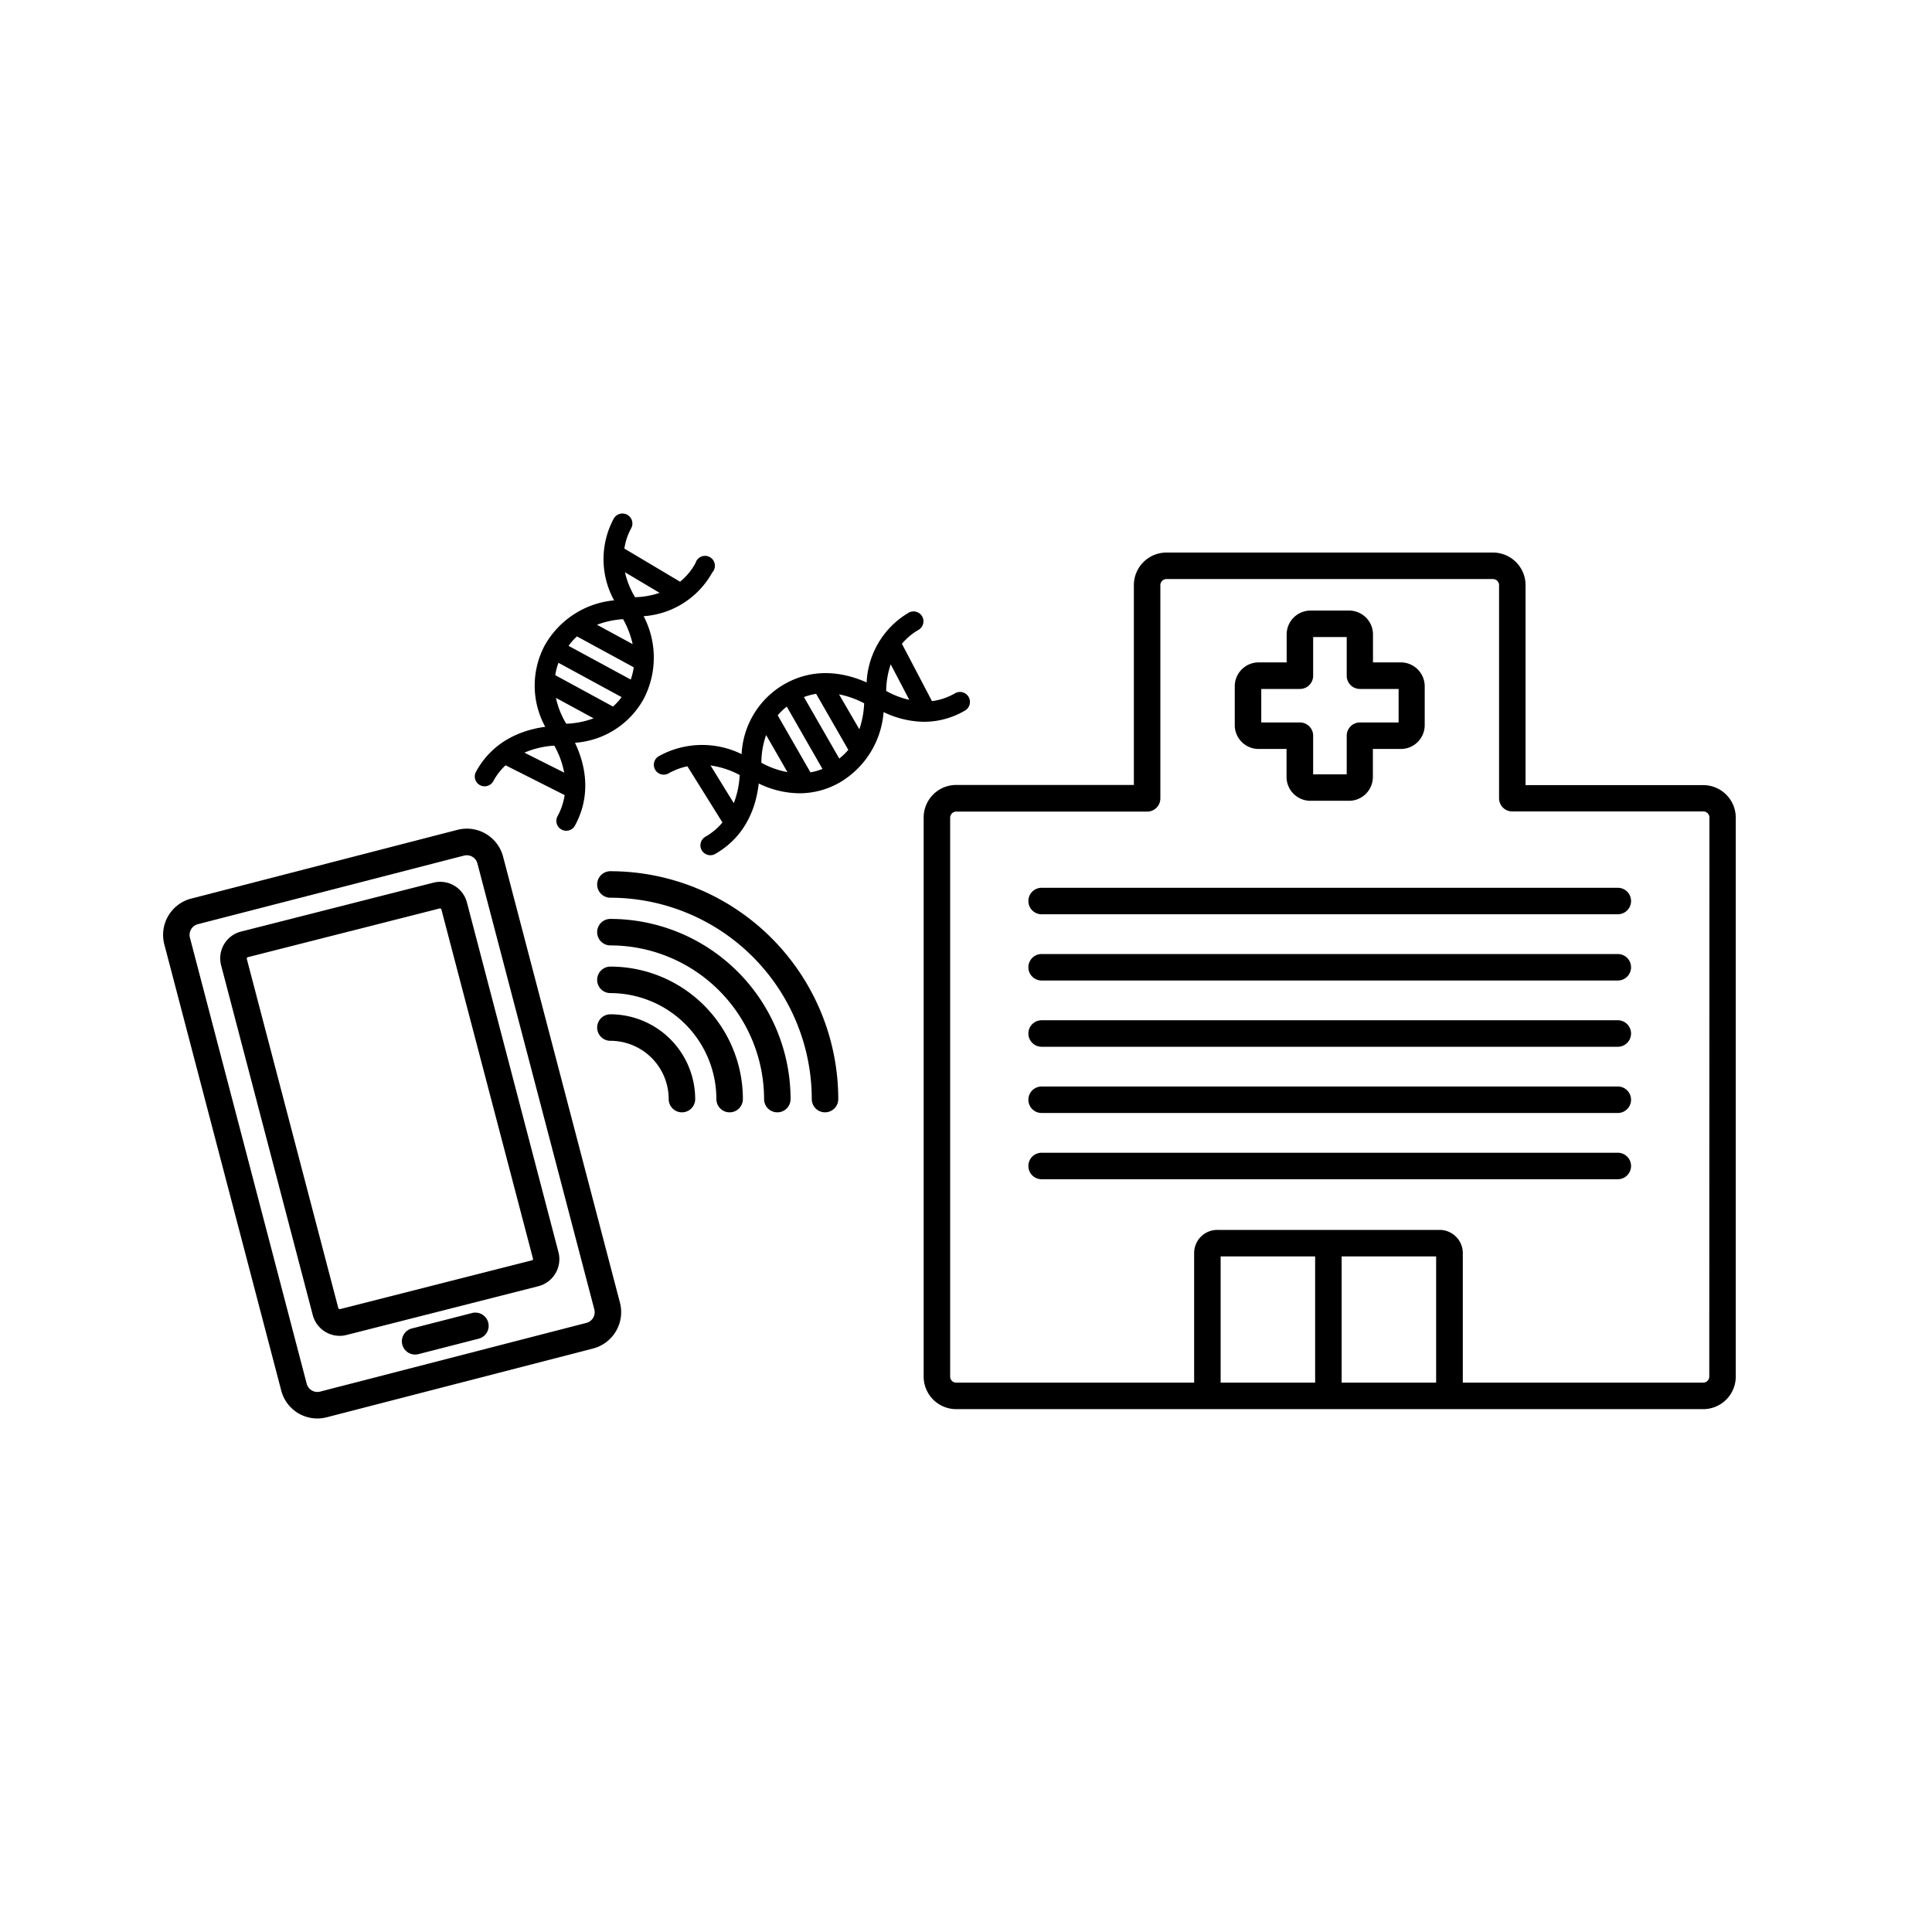 <svg id="design" xmlns="http://www.w3.org/2000/svg" viewBox="0 0 350 350"><path d="M91.14,155.19a6.79,6.79,0,0,0-8.29-4.85L34.63,162.79a6.79,6.79,0,0,0-4.86,8.3l21.17,80.79a6.76,6.76,0,0,0,8.3,4.86l48.22-12.45h0a6.81,6.81,0,0,0,4.85-8.3Zm15.11,84.46L58,252.1a2,2,0,0,1-1.52-.21,2,2,0,0,1-.92-1.22L34.41,169.88a2,2,0,0,1,1.42-2.45L84.06,155a2.22,2.22,0,0,1,.51-.06,2,2,0,0,1,1,.27,2,2,0,0,1,.92,1.22l21.18,80.79A2,2,0,0,1,106.25,239.65Z"/><path d="M84.6,163.53a5,5,0,0,0-6.14-3.61l-34.79,8.84a5,5,0,0,0-3.6,6.16L56.65,238.2A5.05,5.05,0,0,0,61.53,242a5,5,0,0,0,1.26-.16L97.57,233h0a5.06,5.06,0,0,0,3.6-6.16Zm11.77,64.79-34.78,8.84a.3.3,0,0,1-.3-.18L44.71,173.71a.27.27,0,0,1,.16-.3l34.79-8.84h.06a.25.25,0,0,1,.24.18L96.55,228A.25.25,0,0,1,96.37,228.32Z"/><path d="M86.93,142.23a1.8,1.8,0,0,0,2.44-.72,11.29,11.29,0,0,1,2.22-2.87l10.7,5.4a11.59,11.59,0,0,1-1.28,3.81,1.78,1.78,0,0,0,.72,2.43,1.74,1.74,0,0,0,.85.22,1.79,1.79,0,0,0,1.58-.94c3.19-5.86,1.68-11.49,0-15a15.44,15.44,0,0,0,12.44-7.93,16.18,16.18,0,0,0,0-15,15.44,15.44,0,0,0,12.44-7.93A1.79,1.79,0,1,0,126,102a11.07,11.07,0,0,1-2.8,3.38l-10.09-6a11.07,11.07,0,0,1,1.25-3.71A1.79,1.79,0,1,0,111.16,94a15.5,15.5,0,0,0,.09,14.76,16.15,16.15,0,0,0-12.56,8.15,15.5,15.5,0,0,0,.09,14.76c-3.82.51-9.37,2.29-12.56,8.16A1.79,1.79,0,0,0,86.93,142.23Zm15.65-11.12a15.24,15.24,0,0,1-1.87-4.69l6.82,3.71A15.55,15.55,0,0,1,102.58,131.11Zm16.91-23.71a15.1,15.1,0,0,1-4.44.79,15.18,15.18,0,0,1-1.83-4.52Zm-6.61,4.77a16.49,16.49,0,0,1,1.73,4.52l-6.46-3.51A16.37,16.37,0,0,1,112.88,112.17Zm-8.36,3.12,10.29,5.6a12.57,12.57,0,0,1-.54,2.22L103,117A10.85,10.85,0,0,1,104.52,115.29Zm-3.35,4.78,11.44,6.22a10.47,10.47,0,0,1-1.54,1.69l-.06,0-10.42-5.67A11.56,11.56,0,0,1,101.17,120.07Zm-.76,15a15.9,15.9,0,0,1,1.8,4.9L95,136.35A16.07,16.07,0,0,1,100.41,135.08Z"/><path d="M174.82,128.72A1.8,1.8,0,0,0,173,125.6a11.19,11.19,0,0,1-4.16,1.42l-5.45-10.39a11.27,11.27,0,0,1,3-2.52,1.79,1.79,0,1,0-1.78-3.11A15.48,15.48,0,0,0,157,123.63c-3.52-1.57-9.18-3-15,.37a15.48,15.48,0,0,0-7.65,12.62,16.18,16.18,0,0,0-15,.37,1.79,1.79,0,0,0,1.78,3.11,11.66,11.66,0,0,1,3.4-1.28L130.88,149a11.48,11.48,0,0,1-3.08,2.58,1.79,1.79,0,0,0,.89,3.35,1.7,1.7,0,0,0,.89-.24c5.79-3.32,7.45-8.91,7.87-12.75a17.13,17.13,0,0,0,7.37,1.77,14.64,14.64,0,0,0,7.38-2A16.19,16.19,0,0,0,160.07,129a17.28,17.28,0,0,0,7.37,1.76A14.63,14.63,0,0,0,174.82,128.72ZM132.93,145.5l-4.21-6.83A16,16,0,0,1,134,140.4,16.31,16.31,0,0,1,132.93,145.5Zm5-7.34a15.1,15.1,0,0,1,.86-5l3.86,6.71A15.07,15.07,0,0,1,137.91,138.16Zm8.86,1.77,0-.06-5.9-10.28a10.73,10.73,0,0,1,1.64-1.58L149,139.3A11,11,0,0,1,146.77,139.93Zm5.27-2.48-6.42-11.17a11.9,11.9,0,0,1,2.21-.59l5.83,10.15A11.75,11.75,0,0,1,152,137.45Zm3.63-5.31L152,125.79a16.37,16.37,0,0,1,4.55,1.62A16.5,16.5,0,0,1,155.67,132.14Zm4.85-7a15.59,15.59,0,0,1,.82-4.79l3.37,6.43A15.3,15.3,0,0,1,160.52,125.16Z"/><path d="M110.58,157.83a2.4,2.4,0,1,0,0,4.8,36.52,36.52,0,0,1,36.48,36.48,2.4,2.4,0,1,0,4.8,0A41.32,41.32,0,0,0,110.58,157.83Z"/><path d="M110.58,166.47a2.4,2.4,0,1,0,0,4.8,27.87,27.87,0,0,1,27.84,27.84,2.4,2.4,0,1,0,4.8,0A32.68,32.68,0,0,0,110.58,166.47Z"/><path d="M110.58,175.11a2.4,2.4,0,0,0,0,4.8,19.22,19.22,0,0,1,19.2,19.2,2.4,2.4,0,1,0,4.8,0A24,24,0,0,0,110.58,175.11Z"/><path d="M110.58,183.75a2.4,2.4,0,1,0,0,4.8,10.57,10.57,0,0,1,10.56,10.56,2.4,2.4,0,1,0,4.8,0A15.38,15.38,0,0,0,110.58,183.75Z"/><path d="M308.55,142.23H276.37V106a5.91,5.91,0,0,0-5.9-5.9H211.31a5.91,5.91,0,0,0-5.9,5.9v36.2H173.23a5.9,5.9,0,0,0-5.9,5.9V249.38a5.9,5.9,0,0,0,5.9,5.9H308.55a5.9,5.9,0,0,0,5.9-5.9V148.13A5.9,5.9,0,0,0,308.55,142.23Zm-70.3,108.25H221.13V227.61h17.12Zm21.92,0H243.05V227.61h17.12Zm49.48-1.1a1.1,1.1,0,0,1-1.1,1.1H265V226.93a4.2,4.2,0,0,0-4.27-4.12H220.6a4.19,4.19,0,0,0-4.27,4.12v23.55h-43.1a1.1,1.1,0,0,1-1.1-1.1V148.13a1.1,1.1,0,0,1,1.1-1.1h34.58a2.39,2.39,0,0,0,2.4-2.4V106a1.11,1.11,0,0,1,1.1-1.1h59.16a1.11,1.11,0,0,1,1.1,1.1v38.6A2.39,2.39,0,0,0,274,147h34.58a1.1,1.1,0,0,1,1.1,1.1Z"/><path d="M228,135.68h5.07v5.08a4.32,4.32,0,0,0,4.32,4.31h7a4.32,4.32,0,0,0,4.32-4.31v-5.08h5.07a4.32,4.32,0,0,0,4.32-4.31v-7A4.33,4.33,0,0,0,253.8,120h-5.07v-5.07a4.33,4.33,0,0,0-4.32-4.32h-7a4.33,4.33,0,0,0-4.32,4.32V120H228a4.32,4.32,0,0,0-4.31,4.32v7A4.31,4.31,0,0,0,228,135.68Zm.49-10.87h7a2.39,2.39,0,0,0,2.4-2.4v-7h6.08v7a2.39,2.39,0,0,0,2.4,2.4h7v6.07h-7a2.4,2.4,0,0,0-2.4,2.4v7h-6.08v-7a2.4,2.4,0,0,0-2.4-2.4h-7Z"/><path d="M293.08,160.83H188.7a2.4,2.4,0,1,0,0,4.8H293.08a2.4,2.4,0,1,0,0-4.8Z"/><path d="M293.08,172.83H188.7a2.4,2.4,0,1,0,0,4.8H293.08a2.4,2.4,0,1,0,0-4.8Z"/><path d="M293.08,184.83H188.7a2.4,2.4,0,1,0,0,4.8H293.08a2.4,2.4,0,1,0,0-4.8Z"/><path d="M293.08,196.83H188.7a2.4,2.4,0,1,0,0,4.8H293.08a2.4,2.4,0,1,0,0-4.8Z"/><path d="M293.08,208.83H188.7a2.4,2.4,0,1,0,0,4.8H293.08a2.4,2.4,0,1,0,0-4.8Z"/><path d="M85.51,237.87l-10.92,2.8a2.4,2.4,0,0,0,.59,4.72,2.46,2.46,0,0,0,.6-.07l10.92-2.8a2.4,2.4,0,1,0-1.19-4.65Z"/></svg>
